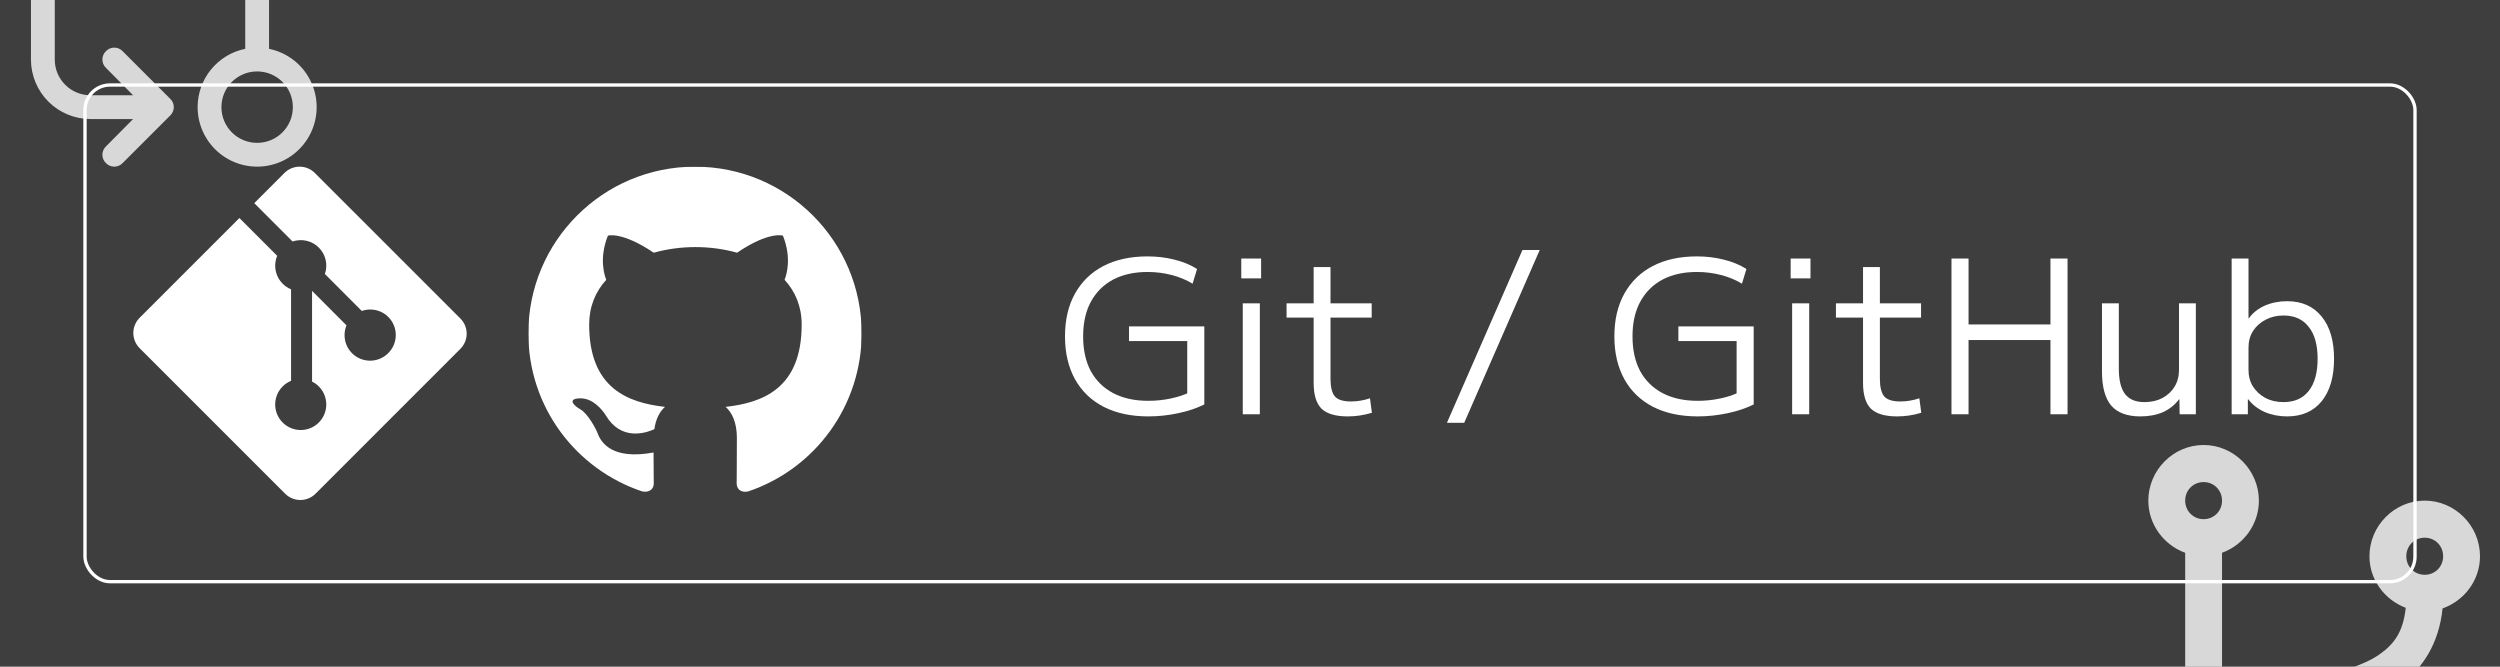 <svg width="1500" height="400" viewBox="0 0 1500 400" fill="none" xmlns="http://www.w3.org/2000/svg">
<g clip-path="url(#clip0_0_3)">
<rect width="1500" height="400" fill="white"/>
<rect width="1500" height="400" fill="#3E3E3E"/>
<path d="M1322.17 267C1303.98 267 1289 282.074 1289 300.375C1289 314.76 1298.33 327.019 1311.11 331.67V469.33C1298.33 473.981 1289 486.24 1289 500.625C1289 518.926 1303.98 534 1322.17 534C1340.35 534 1355.33 518.926 1355.33 500.625C1355.33 486.496 1346.31 474.548 1333.91 469.686C1335.51 456.003 1340.78 449.261 1349.12 443.609C1359.05 436.879 1374.29 432.874 1390.91 429.002C1407.55 425.142 1425.38 421.137 1440.33 410.579C1453.45 401.323 1463.38 386.16 1465.54 365.045C1478.51 360.472 1488 348.213 1488 333.75C1488 315.449 1473.02 300.375 1454.83 300.375C1436.65 300.375 1421.67 315.449 1421.67 333.75C1421.67 347.957 1430.86 359.916 1443.44 364.689C1441.92 379.296 1436.3 386.549 1427.88 392.501C1417.95 399.51 1402.62 403.626 1386.09 407.453C1369.54 411.28 1351.62 414.662 1336.67 424.841C1335.47 425.665 1334.35 426.699 1333.22 427.623V331.67C1346 327.019 1355.33 314.76 1355.33 300.375C1355.33 282.074 1340.35 267 1322.17 267ZM1322.17 289.25C1328.39 289.25 1333.22 294.123 1333.22 300.375C1333.22 306.627 1328.38 311.5 1322.17 311.5C1315.95 311.5 1311.11 306.627 1311.11 300.375C1311.11 294.123 1315.95 289.25 1322.17 289.25ZM1454.83 322.625C1461.06 322.625 1465.89 327.498 1465.89 333.75C1465.89 340.002 1461.05 344.875 1454.83 344.875C1448.62 344.875 1443.78 340.002 1443.78 333.75C1443.78 327.498 1448.62 322.625 1454.83 322.625ZM1322.17 489.5C1328.39 489.5 1333.22 494.373 1333.22 500.625C1333.22 506.877 1328.38 511.75 1322.17 511.75C1315.95 511.75 1311.11 506.877 1311.11 500.625C1311.11 494.373 1315.95 489.5 1322.17 489.5Z" fill="white" fill-opacity="0.8"/>
<path d="M18.572 -29.286L18.572 35.714C18.572 45.186 22.334 54.27 29.032 60.968C35.73 67.666 44.814 71.428 54.286 71.428H79.857L63.572 87.857C60.714 90.571 60.714 95.143 63.572 97.857C66.286 100.714 70.857 100.714 73.572 97.857L102.143 69.286C105 66.571 105 62 102.143 59.286L73.572 30.714C70.857 27.857 66.286 27.857 63.572 30.714C60.714 33.428 60.714 38 63.572 40.714L79.857 57.143H54.286C42.429 57.143 32.857 47.571 32.857 35.714L32.857 -29.286C41.529 -31.056 49.234 -35.983 54.48 -43.111C59.726 -50.24 62.137 -59.062 61.248 -67.868C60.358 -76.674 56.231 -84.835 49.665 -90.771C43.1 -96.706 34.565 -99.993 25.714 -99.993C16.864 -99.993 8.329 -96.706 1.763 -90.771C-4.802 -84.835 -8.93 -76.674 -9.819 -67.868C-10.709 -59.062 -8.297 -50.24 -3.051 -43.111C2.194 -35.983 9.9 -31.056 18.572 -29.286ZM25.714 -85.714C37.572 -85.714 47.143 -76.143 47.143 -64.286C47.143 -52.429 37.572 -42.857 25.714 -42.857C13.857 -42.857 4.286 -52.429 4.286 -64.286C4.286 -76.143 13.857 -85.714 25.714 -85.714ZM118.571 64.286C118.573 71.043 120.491 77.661 124.104 83.372C127.716 89.082 132.875 93.651 138.98 96.547C145.086 99.443 151.888 100.547 158.595 99.732C165.303 98.916 171.642 96.215 176.876 91.94C182.11 87.666 186.024 81.995 188.163 75.585C190.302 69.175 190.579 62.29 188.962 55.729C187.344 49.168 183.898 43.201 179.025 38.52C174.151 33.839 168.049 30.637 161.429 29.286V-29.3C177.714 -32.614 190 -47.043 190 -64.286C190 -83.986 173.971 -100 154.286 -100C134.6 -100 118.571 -83.986 118.571 -64.286C118.571 -47.029 130.857 -32.614 147.143 -29.3V29.286C139.076 30.932 131.826 35.316 126.619 41.694C121.413 48.072 118.57 56.052 118.571 64.286ZM175.714 64.286C175.714 76.143 166.143 85.714 154.286 85.714C142.429 85.714 132.857 76.143 132.857 64.286C132.857 52.428 142.429 42.857 154.286 42.857C166.143 42.857 175.714 52.428 175.714 64.286ZM132.857 -64.286C132.857 -76.1 142.471 -85.714 154.286 -85.714C166.1 -85.714 175.714 -76.1 175.714 -64.286C175.714 -52.471 166.1 -42.857 154.286 -42.857C142.471 -42.857 132.857 -52.471 132.857 -64.286Z" fill="white" fill-opacity="0.8"/>
<g filter="url(#filter0_b_0_3)">
<rect x="51" y="51" width="1398" height="298" rx="15" stroke="white" stroke-width="2"/>
</g>
<path d="M1372.27 249.84C1367.4 249.84 1362.88 248.944 1358.7 247.152C1354.6 245.275 1351.36 242.757 1348.97 239.6H1348.71V248.56H1338.99V155.12H1349.1V190.96H1349.35C1351.66 187.717 1354.82 185.2 1358.83 183.408C1362.92 181.616 1367.4 180.72 1372.27 180.72C1381.14 180.72 1388.05 183.792 1393 189.936C1397.95 195.995 1400.43 204.443 1400.43 215.28C1400.43 226.117 1397.95 234.608 1393 240.752C1388.05 246.811 1381.14 249.84 1372.27 249.84ZM1370.09 241.264C1376.66 241.264 1381.7 239.045 1385.19 234.608C1388.78 230.085 1390.57 223.643 1390.57 215.28C1390.57 206.917 1388.78 200.517 1385.19 196.08C1381.7 191.557 1376.66 189.296 1370.09 189.296C1366.08 189.296 1362.5 190.149 1359.34 191.856C1356.18 193.477 1353.66 195.739 1351.79 198.64C1349.99 201.456 1349.1 204.784 1349.1 208.624V221.936C1349.1 225.691 1349.99 229.019 1351.79 231.92C1353.66 234.821 1356.18 237.125 1359.34 238.832C1362.5 240.453 1366.08 241.264 1370.09 241.264Z" fill="white"/>
<path d="M1284.23 249.84C1276.29 249.84 1270.45 247.664 1266.69 243.312C1263.02 238.875 1261.19 232.091 1261.19 222.96V182H1271.3V221.168C1271.3 228.08 1272.54 233.157 1275.01 236.4C1277.49 239.643 1281.37 241.264 1286.66 241.264C1290.76 241.264 1294.34 240.453 1297.41 238.832C1300.57 237.125 1303 234.864 1304.71 232.048C1306.5 229.147 1307.4 225.819 1307.4 222.064V182H1317.51V248.56H1307.78L1307.65 239.6H1307.4C1304.92 242.928 1301.72 245.488 1297.8 247.28C1293.87 248.987 1289.35 249.84 1284.23 249.84Z" fill="white"/>
<path d="M1230.28 248.56V155.12H1240.52V248.56H1230.28ZM1170.89 248.56V155.12H1181.13V248.56H1170.89ZM1176.01 204.016V194.672H1235.4V204.016H1176.01Z" fill="white"/>
<path d="M1138.3 249.84C1131.04 249.84 1125.8 248.304 1122.55 245.232C1119.4 242.075 1117.82 236.912 1117.82 229.744V190.576H1101.56V182H1117.82V160.24H1127.93V182H1152.63V190.576H1127.93V227.184C1127.93 232.304 1128.83 235.888 1130.62 237.936C1132.41 239.899 1135.61 240.88 1140.22 240.88C1142.27 240.88 1144.23 240.709 1146.11 240.368C1148.07 240.027 1149.9 239.557 1151.61 238.96L1152.76 247.664C1150.2 248.432 1147.73 248.987 1145.34 249.328C1143.03 249.669 1140.69 249.84 1138.3 249.84Z" fill="white"/>
<path d="M1074.39 167.024V155.12H1086.29V167.024H1074.39ZM1075.28 248.56V182H1085.52V248.56H1075.28Z" fill="white"/>
<path d="M1018.67 249.84C1008.26 249.84 999.302 247.92 991.793 244.08C984.369 240.24 978.652 234.736 974.641 227.568C970.63 220.315 968.625 211.739 968.625 201.84C968.625 191.856 970.63 183.28 974.641 176.112C978.652 168.944 984.326 163.44 991.665 159.6C999.089 155.76 1007.92 153.84 1018.16 153.84C1023.79 153.84 1029.13 154.48 1034.16 155.76C1039.2 156.955 1043.76 158.832 1047.86 161.392L1045.17 170.224C1041.41 167.92 1037.19 166.171 1032.5 164.976C1027.89 163.781 1023.11 163.184 1018.16 163.184C1010.14 163.184 1003.23 164.72 997.425 167.792C991.708 170.864 987.27 175.301 984.113 181.104C981.041 186.821 979.505 193.733 979.505 201.84C979.505 209.947 981.041 216.901 984.113 222.704C987.27 228.421 991.75 232.816 997.553 235.888C1003.44 238.96 1010.48 240.496 1018.67 240.496C1023.2 240.496 1027.68 240.027 1032.11 239.088C1036.64 238.149 1040.56 236.827 1043.89 235.12L1041.97 239.088V204.656H1007.03V195.824H1052.21V242.672C1047.77 244.891 1042.57 246.64 1036.59 247.92C1030.62 249.2 1024.65 249.84 1018.67 249.84Z" fill="white"/>
<path d="M868.157 253.68L913.469 150H923.837L878.525 253.68H868.157Z" fill="white"/>
<path d="M808.673 249.84C801.42 249.84 796.172 248.304 792.929 245.232C789.772 242.075 788.193 236.912 788.193 229.744V190.576H771.937V182H788.193V160.24H798.305V182H823.009V190.576H798.305V227.184C798.305 232.304 799.201 235.888 800.993 237.936C802.785 239.899 805.985 240.88 810.593 240.88C812.641 240.88 814.604 240.709 816.481 240.368C818.444 240.027 820.278 239.557 821.985 238.96L823.137 247.664C820.577 248.432 818.102 248.987 815.713 249.328C813.409 249.669 811.062 249.84 808.673 249.84Z" fill="white"/>
<path d="M744.763 167.024V155.12H756.667V167.024H744.763ZM745.659 248.56V182H755.899V248.56H745.659Z" fill="white"/>
<path d="M689.048 249.84C678.637 249.84 669.677 247.92 662.168 244.08C654.744 240.24 649.027 234.736 645.016 227.568C641.005 220.315 639 211.739 639 201.84C639 191.856 641.005 183.28 645.016 176.112C649.027 168.944 654.701 163.44 662.04 159.6C669.464 155.76 678.296 153.84 688.536 153.84C694.168 153.84 699.501 154.48 704.536 155.76C709.571 156.955 714.136 158.832 718.232 161.392L715.544 170.224C711.789 167.92 707.565 166.171 702.872 164.976C698.264 163.781 693.485 163.184 688.536 163.184C680.515 163.184 673.603 164.72 667.8 167.792C662.083 170.864 657.645 175.301 654.488 181.104C651.416 186.821 649.88 193.733 649.88 201.84C649.88 209.947 651.416 216.901 654.488 222.704C657.645 228.421 662.125 232.816 667.928 235.888C673.816 238.96 680.856 240.496 689.048 240.496C693.571 240.496 698.051 240.027 702.488 239.088C707.011 238.149 710.936 236.827 714.264 235.12L712.344 239.088V204.656H677.4V195.824H722.584V242.672C718.147 244.891 712.941 246.64 706.968 247.92C700.995 249.2 695.021 249.84 689.048 249.84Z" fill="white"/>
<mask id="mask0_0_3" style="mask-type:luminance" maskUnits="userSpaceOnUse" x="317" y="100" width="200" height="200">
<path d="M317 100H517V300H317V100Z" fill="white"/>
</mask>
<g mask="url(#mask0_0_3)">
<path fill-rule="evenodd" clip-rule="evenodd" d="M417 100C361.75 100 317 144.75 317 200C317 244.25 345.625 281.625 385.375 294.875C390.375 295.75 392.25 292.75 392.25 290.125C392.25 287.75 392.125 279.875 392.125 271.5C367 276.125 360.5 265.375 358.5 259.75C357.375 256.875 352.5 248 348.25 245.625C344.75 243.75 339.75 239.125 348.125 239C356 238.875 361.625 246.25 363.5 249.25C372.5 264.375 386.875 260.125 392.625 257.5C393.5 251 396.125 246.625 399 244.125C376.75 241.625 353.5 233 353.5 194.75C353.5 183.875 357.375 174.875 363.75 167.875C362.75 165.375 359.25 155.125 364.75 141.375C364.75 141.375 373.125 138.75 392.25 151.625C400.25 149.375 408.75 148.25 417.25 148.25C425.75 148.25 434.25 149.375 442.25 151.625C461.375 138.625 469.75 141.375 469.75 141.375C475.25 155.125 471.75 165.375 470.75 167.875C477.125 174.875 481 183.75 481 194.75C481 233.125 457.625 241.625 435.375 244.125C439 247.25 442.125 253.25 442.125 262.625C442.125 276 442 286.75 442 290.125C442 292.75 443.875 295.875 448.875 294.875C468.726 288.173 485.976 275.414 498.197 258.395C510.418 241.375 516.994 220.952 517 200C517 144.75 472.25 100 417 100Z" fill="white"/>
</g>
<path d="M276.214 191.087L188.888 103.773C187.692 102.577 186.272 101.628 184.71 100.981C183.147 100.333 181.473 100 179.781 100C178.09 100 176.415 100.333 174.853 100.981C173.29 101.628 171.87 102.577 170.675 103.773L152.55 121.899L175.55 144.899C178.263 143.973 181.181 143.828 183.972 144.481C186.763 145.134 189.314 146.558 191.334 148.592C193.355 150.625 194.763 153.185 195.398 155.98C196.033 158.775 195.869 161.693 194.925 164.399L217.088 186.575C220.367 185.42 223.941 185.417 227.223 186.565C230.504 187.713 233.296 189.944 235.14 192.891C236.984 195.838 237.769 199.325 237.367 202.778C236.964 206.231 235.398 209.444 232.926 211.888C230.423 214.406 227.124 215.977 223.591 216.332C220.059 216.688 216.513 215.806 213.558 213.838C210.604 211.869 208.424 208.936 207.393 205.539C206.361 202.142 206.54 198.492 207.9 195.212L187.238 174.537V228.951C190.378 230.505 192.891 233.089 194.358 236.272C195.824 239.455 196.156 243.045 195.297 246.442C194.437 249.84 192.44 252.84 189.637 254.943C186.834 257.047 183.394 258.126 179.892 258.001C176.39 257.876 173.036 256.554 170.39 254.256C167.744 251.958 165.966 248.823 165.351 245.373C164.737 241.922 165.323 238.366 167.013 235.296C168.703 232.225 171.394 229.827 174.637 228.5V173.587C172.766 172.82 171.065 171.691 169.632 170.263C168.199 168.836 167.063 167.139 166.289 165.27C165.515 163.402 165.119 161.399 165.123 159.376C165.127 157.354 165.531 155.352 166.312 153.487L143.649 130.811L83.773 190.687C82.577 191.883 81.628 193.303 80.981 194.865C80.333 196.428 80 198.102 80 199.794C80 201.485 80.333 203.16 80.981 204.722C81.628 206.285 82.577 207.704 83.773 208.9L171.1 296.227C172.296 297.423 173.715 298.372 175.278 299.019C176.84 299.667 178.515 300 180.206 300C181.898 300 183.572 299.667 185.135 299.019C186.697 298.372 188.117 297.423 189.313 296.227L276.227 209.313C277.423 208.117 278.372 206.697 279.019 205.135C279.667 203.572 280 201.898 280 200.206C280 198.515 279.667 196.84 279.019 195.278C278.372 193.715 277.423 192.296 276.227 191.1" fill="white"/>
</g>
<defs>
<filter id="filter0_b_0_3" x="40" y="40" width="1420" height="320" filterUnits="userSpaceOnUse" color-interpolation-filters="sRGB">
<feFlood flood-opacity="0" result="BackgroundImageFix"/>
<feGaussianBlur in="BackgroundImageFix" stdDeviation="5"/>
<feComposite in2="SourceAlpha" operator="in" result="effect1_backgroundBlur_0_3"/>
<feBlend mode="normal" in="SourceGraphic" in2="effect1_backgroundBlur_0_3" result="shape"/>
</filter>
<clipPath id="clip0_0_3">
<rect width="1500" height="400" fill="white"/>
</clipPath>
</defs>
</svg>
